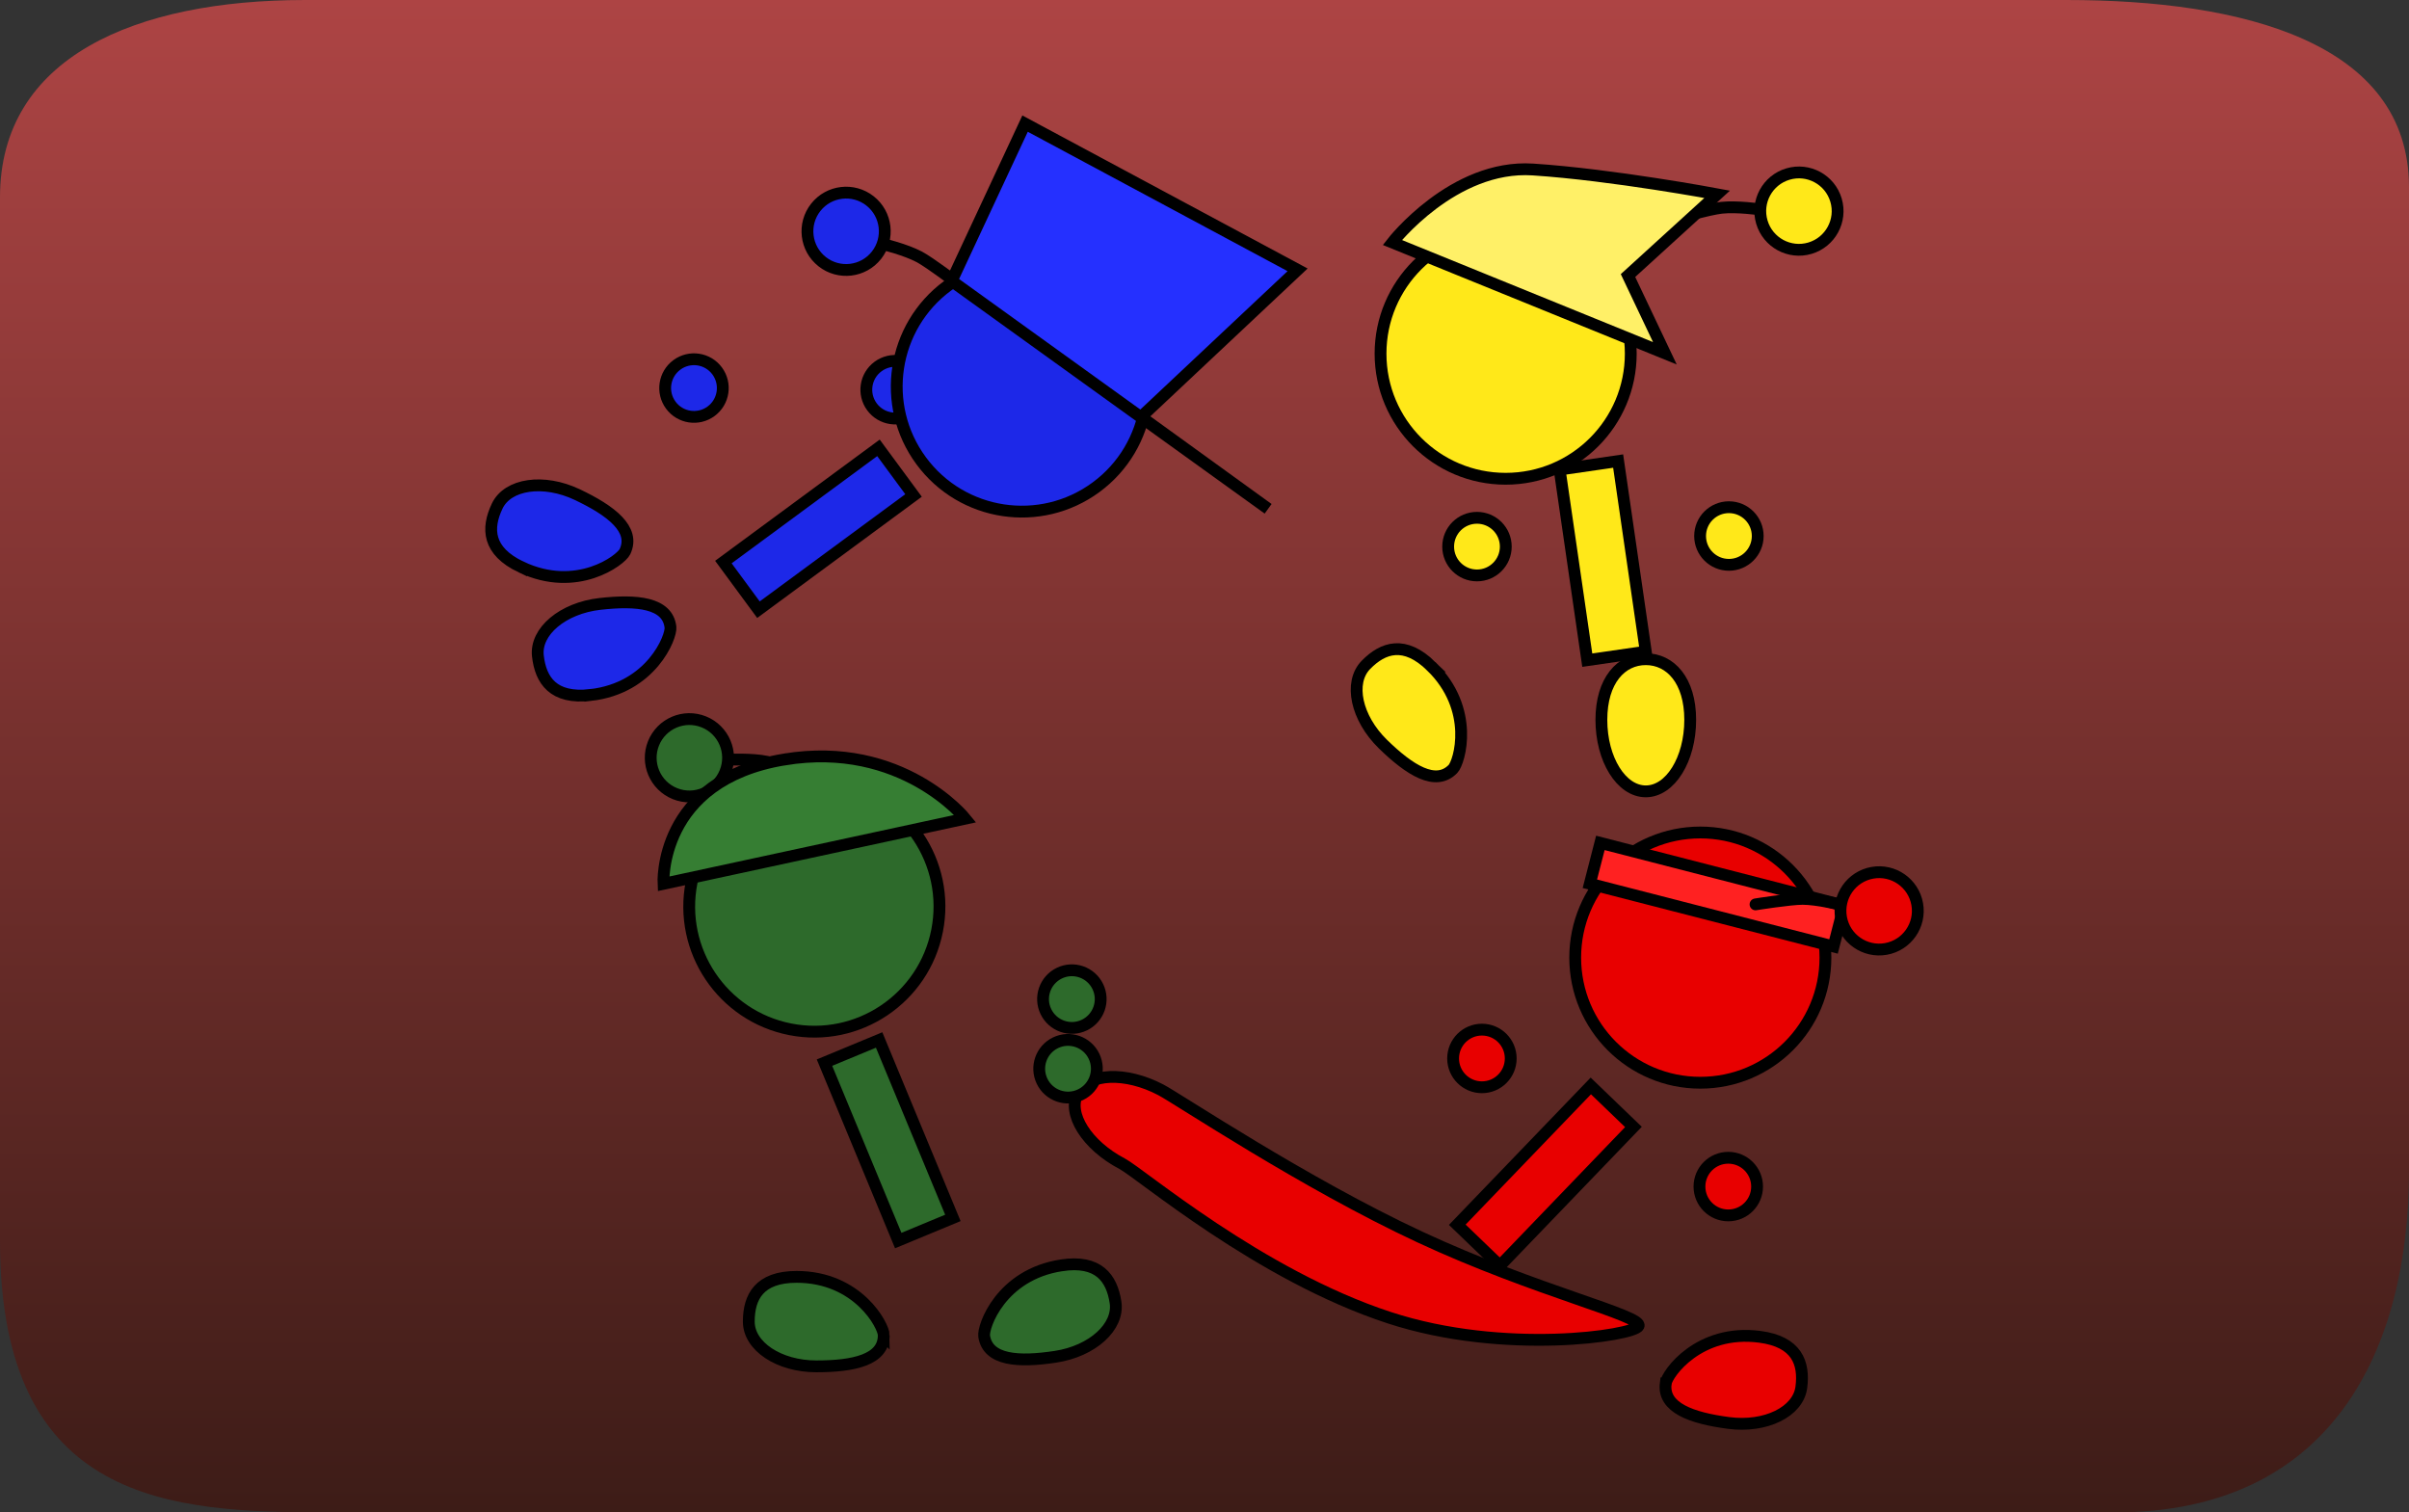 <svg version="1.1" xmlns="http://www.w3.org/2000/svg" xmlns:xlink="http://www.w3.org/1999/xlink" width="407.753" height="255.974" viewBox="0,0,407.753,255.974"><rect x="0" y="0" width="407.753" height="255.974" fill="#333333" stroke="none"/><defs><linearGradient x1="240" y1="34.047" x2="240" y2="290.022" gradientUnits="userSpaceOnUse" id="color-1"><stop offset="0" stop-color="#ad4444"/><stop offset="1" stop-color="#3d1c17"/></linearGradient></defs><g transform="translate(-36.123,-34.047)"><g data-paper-data="{&quot;isPaintingLayer&quot;:true}" fill-rule="nonzero" stroke-linejoin="miter" stroke-miterlimit="10" stroke-dasharray="" stroke-dashoffset="0" style="mix-blend-mode: normal"><path d="M36.123,244.043c0,-31.965 0,-125.879 0,-176.595c0,-23.724 22.911,-33.4 51.637,-33.4c84.733,0 248.81,0 298.126,0c29.767,0 57.991,7.118 57.991,31.702c0,47.072 0,133.435 0,166.407c0,30.337 -13.034,57.865 -49.767,57.865c-84.882,0 -253.259,0 -302.495,0c-26.483,0 -55.492,-1.353 -55.492,-45.979z" fill="url(#color-1)" stroke="none" stroke-width="0" stroke-linecap="butt"/><g stroke="#000000" stroke-width="2"><g><path d="M323.923,217.299c-11.696,0 -21.177,-9.481 -21.177,-21.177c0,-11.696 9.481,-21.177 21.177,-21.177c11.696,0 21.177,9.481 21.177,21.177c0,11.696 -9.481,21.177 -21.177,21.177z" data-paper-data="{&quot;index&quot;:null}" fill="#e80000" stroke-linecap="butt"/><path d="M282.786,241.335l22.601,-23.493l7.214,6.941l-22.601,23.493z" data-paper-data="{&quot;index&quot;:null}" fill="#e80000" stroke-linecap="butt"/><path d="M328.656,239.752c-2.694,0 -4.877,-2.184 -4.877,-4.877c0,-2.694 2.184,-4.877 4.877,-4.877c2.694,0 4.877,2.184 4.877,4.877c0,2.694 -2.184,4.877 -4.877,4.877z" data-paper-data="{&quot;index&quot;:null}" fill="#e80000" stroke-linecap="butt"/><path d="M286.956,218.067c-2.694,0 -4.877,-2.184 -4.877,-4.877c0,-2.694 2.184,-4.877 4.877,-4.877c2.694,0 4.877,2.184 4.877,4.877c0,2.694 -2.184,4.877 -4.877,4.877z" data-paper-data="{&quot;index&quot;:null}" fill="#e80000" stroke-linecap="butt"/><path d="M305.226,183.623l1.78,-6.916l41.246,10.615l-1.78,6.916z" data-paper-data="{&quot;index&quot;:null}" fill="#ff2121" stroke-linecap="butt"/><path d="M318.068,268.177c0.21,-1.601 5.594,-9.233 15.921,-7.876c6.255,0.822 7.575,4.415 7.03,8.561c-0.545,4.146 -6.057,6.842 -12.312,6.02c-6.255,-0.822 -11.185,-2.559 -10.64,-6.705z" data-paper-data="{&quot;index&quot;:null}" fill="#e80000" stroke-linecap="butt"/><path d="M333.268,187.113c0,0 5.912,-0.943 7.97,-0.935c2.598,0.009 6.379,0.988 6.379,0.988" data-paper-data="{&quot;index&quot;:null}" fill="none" stroke-linecap="round"/><path d="M355.338,194.655c-3.559,0.634 -6.958,-1.738 -7.592,-5.297c-0.634,-3.559 1.738,-6.958 5.297,-7.592c3.559,-0.634 6.958,1.738 7.592,5.297c0.634,3.559 -1.738,6.958 -5.297,7.592z" data-paper-data="{&quot;index&quot;:null}" fill="#e80000" stroke-linecap="butt"/><path d="M276.458,243.414c19.742,9.193 37.913,13.342 37.005,15.071c-0.851,1.621 -22.695,4.956 -42.184,-1.417c-22.006,-7.196 -42.062,-24.402 -45.228,-26.064c-5.969,-3.135 -9.338,-8.474 -7.525,-11.926c1.813,-3.451 8.121,-3.708 14.09,-0.573c2.977,1.564 24.191,15.758 43.842,24.908z" data-paper-data="{&quot;index&quot;:null}" fill="#e80000" stroke-linecap="butt"/></g><g><path d="M188.162,244.012l-12.484,-30.115l9.248,-3.834l12.484,30.115z" fill="#2d6a2b" stroke-linecap="butt"/><path d="M212.509,217.051c-1.171,-2.425 -0.155,-5.341 2.271,-6.513c2.425,-1.171 5.341,-0.155 6.513,2.271c1.171,2.425 0.155,5.341 -2.271,6.513c-2.425,1.171 -5.341,0.155 -6.513,-2.271z" fill="#2d6a2b" stroke-linecap="butt"/><path d="M213.157,205.265c-1.171,-2.425 -0.155,-5.341 2.271,-6.513c2.425,-1.171 5.341,-0.155 6.513,2.271c1.171,2.425 0.155,5.341 -2.271,6.513c-2.425,1.171 -5.341,0.155 -6.513,-2.271z" fill="#2d6a2b" stroke-linecap="butt"/><path d="M185.711,260.039c0,4.182 -5.114,5.262 -11.423,5.262c-6.309,0 -11.423,-3.39 -11.423,-7.572c0,-4.182 1.777,-7.572 8.086,-7.572c10.416,0 14.76,8.267 14.76,9.883z" data-paper-data="{&quot;index&quot;:null}" fill="#2d6a2b" stroke-linecap="butt"/><path d="M215.805,248.202c6.236,-0.952 8.505,2.132 9.135,6.266c0.631,4.134 -3.913,8.257 -10.15,9.209c-6.236,0.952 -11.455,0.655 -12.086,-3.479c-0.244,-1.597 2.804,-10.425 13.1,-11.996z" data-paper-data="{&quot;index&quot;:null}" fill="#2d6a2b" stroke-linecap="butt"/><g><path d="M159.459,162.626c0,0 3.901,-0.18 6.446,0.344c2.016,0.416 7.608,2.553 7.608,2.553" fill="none" stroke-linecap="round"/><path d="M146.74,159.852c1.352,-3.353 5.165,-4.975 8.518,-3.624c3.353,1.352 4.975,5.165 3.624,8.518c-1.352,3.353 -5.165,4.975 -8.518,3.624c-3.353,-1.352 -4.975,-5.165 -3.624,-8.518z" fill="#2d6a2b" stroke-linecap="butt"/></g><path d="M153.181,183.391c2.257,-11.476 13.39,-18.949 24.866,-16.692c11.476,2.257 18.949,13.39 16.692,24.866c-2.257,11.476 -13.39,18.949 -24.866,16.692c-11.476,-2.257 -18.949,-13.39 -16.692,-24.866z" fill="#2d6a2b" stroke-linecap="butt"/><path d="M168.881,162.591c19.937,-3.297 30.634,10.011 30.634,10.011l-51.091,11.03c0,0 -0.979,-17.497 20.456,-21.042z" fill="#367e33" stroke-linecap="round"/></g><g><path d="M184.744,96.078c2.169,-1.597 5.222,-1.134 6.819,1.035c1.597,2.169 1.134,5.222 -1.035,6.819c-2.169,1.597 -5.222,1.134 -6.819,-1.035c-1.597,-2.169 -1.134,-5.222 1.035,-6.819z" fill="#1d28e8" stroke-linecap="butt"/><path d="M196.526,82.41c9.417,-6.936 22.674,-4.924 29.61,4.494c6.936,9.417 4.924,22.674 -4.494,29.61c-9.417,6.936 -22.674,4.924 -29.61,-4.494c-6.936,-9.417 -4.924,-22.674 4.494,-29.61z" fill="#1d28e8" stroke-linecap="butt"/><path d="M158.565,129.176l26.249,-19.332l5.936,8.061l-26.249,19.332z" fill="#1d28e8" stroke-linecap="butt"/><path d="M150.697,95.8c2.169,-1.597 5.222,-1.134 6.819,1.035c1.597,2.169 1.134,5.222 -1.035,6.819c-2.169,1.597 -5.222,1.134 -6.819,-1.035c-1.597,-2.169 -1.134,-5.222 1.035,-6.819z" fill="#1d28e8" stroke-linecap="butt"/><path d="M185.627,75.376c0,0 3.795,0.922 6.09,2.14c1.818,0.965 6.585,4.586 6.585,4.586" fill="none" stroke-linecap="round"/><path d="M174.198,69.142c2.238,-2.839 6.354,-3.325 9.193,-1.087c2.839,2.238 3.325,6.354 1.087,9.193c-2.238,2.839 -6.354,3.325 -9.193,1.087c-2.839,-2.238 -3.325,-6.354 -1.087,-9.193z" fill="#1d28e8" stroke-linecap="butt"/><path d="M124.335,130.016c-5.7,-2.704 -5.853,-6.528 -4.061,-10.307c1.792,-3.779 7.866,-4.65 13.566,-1.947c5.7,2.704 9.858,5.871 8.066,9.65c-0.692,1.459 -8.16,7.068 -17.571,2.604z" data-paper-data="{&quot;index&quot;:null}" fill="#1d28e8" stroke-linecap="butt"/><path d="M197.202,81.597l12.427,-26.628l46.127,24.748l-26.49,24.892l21.501,15.552z" fill="#2530ff" stroke-linecap="round"/><path d="M136.05,151.682c-6.269,0.707 -8.415,-2.463 -8.884,-6.618c-0.469,-4.156 4.233,-8.098 10.502,-8.805c6.269,-0.707 11.472,-0.207 11.941,3.949c0.181,1.605 -3.209,10.307 -13.559,11.475z" data-paper-data="{&quot;index&quot;:null}" fill="#1d28e8" stroke-linecap="butt"/></g><g><path d="M286.119,131.438c-2.694,0 -4.877,-2.184 -4.877,-4.877c0,-2.694 2.184,-4.877 4.877,-4.877c2.694,0 4.877,2.184 4.877,4.877c0,2.694 -2.184,4.877 -4.877,4.877z" data-paper-data="{&quot;index&quot;:null}" fill="#ffe819" stroke-linecap="butt"/><path d="M304.788,145.781l-4.68,-32.262l9.907,-1.437l4.68,32.262z" data-paper-data="{&quot;index&quot;:null}" fill="#ffe819" stroke-linecap="butt"/><path d="M328.763,129.646c-2.694,0 -4.877,-2.184 -4.877,-4.877c0,-2.694 2.184,-4.877 4.877,-4.877c2.694,0 4.877,2.184 4.877,4.877c0,2.694 -2.184,4.877 -4.877,4.877z" data-paper-data="{&quot;index&quot;:null}" fill="#ffe819" stroke-linecap="butt"/><path d="M278.389,146.816c7.453,7.276 4.786,16.226 3.658,17.382c-2.921,2.992 -7.335,0.193 -11.849,-4.214c-4.514,-4.407 -5.805,-10.405 -2.884,-13.398c2.921,-2.992 6.561,-4.177 11.076,0.23z" data-paper-data="{&quot;index&quot;:null}" fill="#ffe819" stroke-linecap="butt"/><path d="M314.694,145.614c4.152,0 7.518,3.585 7.518,10.268c0,6.684 -3.366,12.102 -7.518,12.102c-4.152,0 -7.518,-5.418 -7.518,-12.102c0,-6.684 3.366,-10.268 7.518,-10.268z" data-paper-data="{&quot;index&quot;:null}" fill="#ffe819" stroke-linecap="butt"/><path d="M290.973,115.078c-11.696,0 -21.177,-9.481 -21.177,-21.177c0,-11.696 9.481,-21.177 21.177,-21.177c11.696,0 21.177,9.481 21.177,21.177c0,11.696 -9.481,21.177 -21.177,21.177z" data-paper-data="{&quot;index&quot;:null}" fill="#ffe819" stroke-linecap="butt"/><path d="M319.701,71.034c0,0 5.769,-1.6 7.815,-1.823c2.583,-0.282 6.45,0.266 6.45,0.266" data-paper-data="{&quot;index&quot;:null}" fill="none" stroke-linecap="round"/><path d="M342.479,76.054c-3.466,1.029 -7.109,-0.947 -8.138,-4.412c-1.029,-3.466 0.947,-7.109 4.412,-8.138c3.466,-1.029 7.109,0.947 8.138,4.412c1.029,3.466 -0.947,7.109 -4.412,8.138z" data-paper-data="{&quot;index&quot;:null}" fill="#ffe819" stroke-linecap="butt"/><path d="M271.794,75.086c0,0 10.286,-13.237 23.796,-12.352c13.51,0.886 31.185,4.197 31.185,4.197l-15.093,13.751l6.243,13.158z" data-paper-data="{&quot;index&quot;:null}" fill="#fff067" stroke-linecap="butt"/></g></g></g></g></svg>